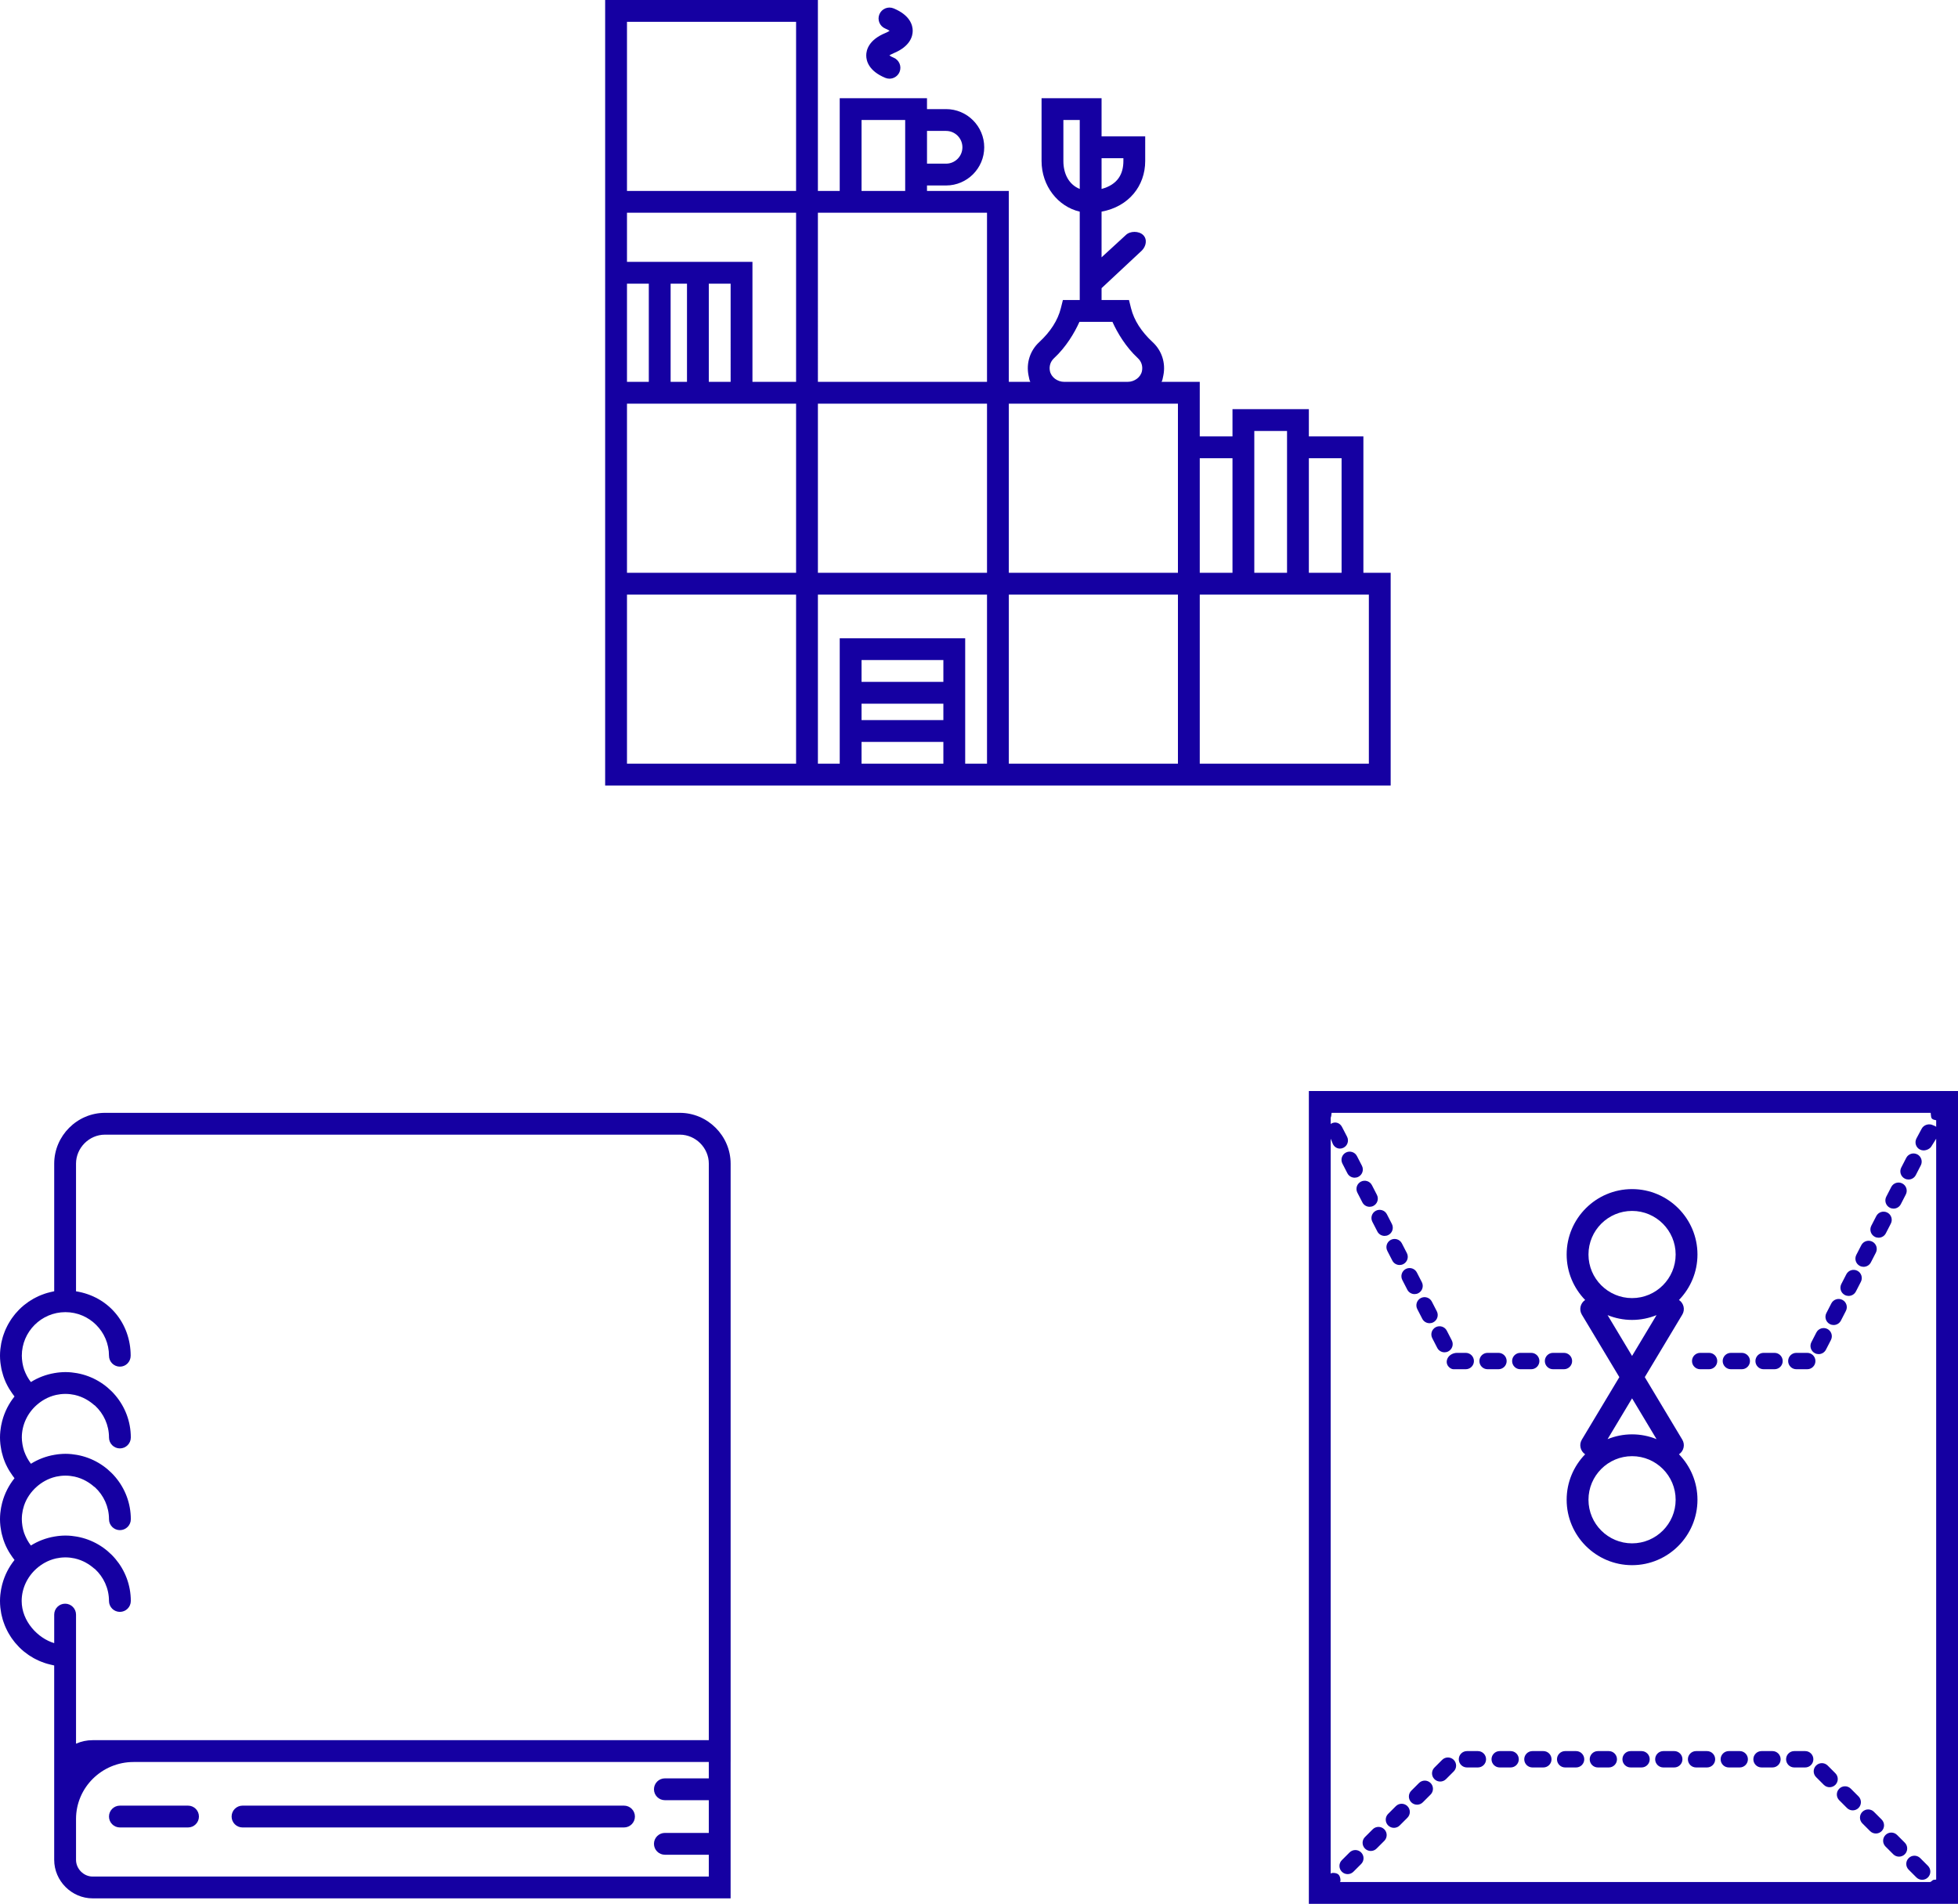 <?xml version="1.0" encoding="utf-8"?>
<!-- Generator: Adobe Illustrator 19.1.0, SVG Export Plug-In . SVG Version: 6.00 Build 0)  -->
<svg version="1.1" id="Layer_1" xmlns="http://www.w3.org/2000/svg" xmlns:xlink="http://www.w3.org/1999/xlink" x="0px" y="0px"
	 viewBox="0 0 358.938 349" style="enable-background:new 0 0 358.938 349;" xml:space="preserve">
<style type="text/css">
	.st0{fill:none;stroke:#1500A2;stroke-width:2;stroke-linecap:round;stroke-miterlimit:10;}
	.st1{fill:none;stroke:#1500A2;stroke-width:2;stroke-miterlimit:10;}
	.st2{fill:none;stroke:#1500A2;stroke-width:2;stroke-linecap:round;stroke-miterlimit:10;stroke-dasharray:2,4,2,4,2,4;}
	.st3{fill:none;stroke:#1500A2;stroke-width:2;stroke-linecap:round;stroke-linejoin:round;stroke-miterlimit:10;}
	.st4{fill:#1500A2;}
	.st5{fill:none;stroke:#1500A2;stroke-width:4;stroke-miterlimit:10;}
</style>
<g>
	<path class="st4" d="M239.938,349h119V200h-119V349z M353.929,204c0.111,1,0.009,1.165,1.009,1.359v1.24
		c0-0.128-0.406-0.241-0.569-0.325c-0.737-0.378-1.718-0.089-2.097,0.647l-0.953,1.778c-0.379,0.737-0.108,1.642,0.628,2.021
		c0.22,0.113,0.445,0.166,0.676,0.166c0.544,0,1.217-0.297,1.483-0.813l0.832-1.33v135.79c0,0.073-0.502,0.004-0.649,0.15
		c-0.146,0.146-0.396,0.317-0.469,0.317H245.626c0.175,0,0.167-0.94-0.249-1.357c-0.417-0.417-1.439-0.343-1.439-0.168V208.743
		l0.416,0.998c0.266,0.517,0.742,0.813,1.287,0.813c0.231,0,0.441-0.054,0.661-0.166c0.736-0.379,1.014-1.283,0.635-2.021
		l-0.921-1.778c-0.379-0.736-1.189-1.024-1.926-0.647c-0.089,0.046-0.151,0.1-0.151,0.16v-1.207c0-0.113,0.075,0.105,0.169-0.895
		H353.929z"/>
	<path class="st4" d="M310.176,249.5c0,0.828,0.671,1.5,1.5,1.5h1.626c0.829,0,1.5-0.672,1.5-1.5s-0.671-1.5-1.5-1.5h-1.626
		C310.847,248,310.176,248.672,310.176,249.5z"/>
	<path class="st4" d="M317.302,251h2c0.829,0,1.5-0.672,1.5-1.5s-0.671-1.5-1.5-1.5h-2c-0.829,0-1.5,0.672-1.5,1.5
		S316.474,251,317.302,251z"/>
	<path class="st4" d="M323.302,251h2c0.829,0,1.5-0.672,1.5-1.5s-0.671-1.5-1.5-1.5h-2c-0.829,0-1.5,0.672-1.5,1.5
		S322.474,251,323.302,251z"/>
	<path class="st4" d="M340.945,232.061c0.22,0.112,0.454,0.166,0.685,0.166c0.544,0,1.069-0.297,1.335-0.813l0.915-1.778
		c0.379-0.737,0.089-1.642-0.647-2.021c-0.738-0.377-1.641-0.088-2.021,0.647l-0.915,1.778
		C339.919,230.777,340.209,231.682,340.945,232.061z"/>
	<path class="st4" d="M346.437,221.391c0.22,0.112,0.454,0.166,0.685,0.166c0.544,0,1.069-0.297,1.335-0.813l0.915-1.778
		c0.379-0.737,0.089-1.642-0.647-2.021c-0.738-0.381-1.641-0.088-2.021,0.647l-0.915,1.778
		C345.41,220.107,345.7,221.012,346.437,221.391z"/>
	<path class="st4" d="M343.691,226.726c0.22,0.112,0.454,0.166,0.685,0.166c0.544,0,1.069-0.297,1.335-0.813l0.915-1.778
		c0.379-0.737,0.089-1.642-0.647-2.021c-0.738-0.38-1.641-0.088-2.021,0.647l-0.915,1.778
		C342.665,225.442,342.955,226.347,343.691,226.726z"/>
	<path class="st4" d="M349.182,216.056c0.22,0.112,0.454,0.166,0.685,0.166c0.544,0,1.069-0.297,1.335-0.813l0.915-1.778
		c0.379-0.737,0.089-1.642-0.647-2.021c-0.737-0.377-1.641-0.089-2.021,0.647l-0.915,1.778
		C348.156,214.772,348.446,215.677,349.182,216.056z"/>
	<path class="st4" d="M332.708,248.065c0.22,0.112,0.454,0.166,0.685,0.166c0.544,0,1.069-0.297,1.335-0.813l0.915-1.778
		c0.379-0.737,0.089-1.642-0.647-2.021c-0.737-0.377-1.642-0.088-2.021,0.647l-0.915,1.778
		C331.682,246.782,331.972,247.687,332.708,248.065z"/>
	<path class="st4" d="M338.2,237.396c0.22,0.112,0.454,0.166,0.685,0.166c0.544,0,1.069-0.297,1.335-0.813l0.915-1.778
		c0.379-0.737,0.089-1.642-0.647-2.021c-0.738-0.378-1.642-0.089-2.021,0.647l-0.915,1.778
		C337.173,236.112,337.463,237.017,338.2,237.396z"/>
	<path class="st4" d="M335.454,242.73c0.22,0.112,0.454,0.166,0.685,0.166c0.544,0,1.069-0.297,1.335-0.813l0.915-1.778
		c0.379-0.737,0.089-1.642-0.647-2.021c-0.737-0.377-1.642-0.089-2.021,0.647l-0.915,1.778
		C334.428,241.447,334.718,242.352,335.454,242.73z"/>
	<path class="st4" d="M329.302,251h2c0.829,0,1.5-0.672,1.5-1.5s-0.671-1.5-1.5-1.5h-2c-0.829,0-1.5,0.672-1.5,1.5
		S328.474,251,329.302,251z"/>
	<path class="st4" d="M278.699,251h2c0.829,0,1.5-0.672,1.5-1.5s-0.671-1.5-1.5-1.5h-2c-0.829,0-1.5,0.672-1.5,1.5
		S277.871,251,278.699,251z"/>
	<path class="st4" d="M272.699,251h2c0.829,0,1.5-0.672,1.5-1.5s-0.671-1.5-1.5-1.5h-2c-0.829,0-1.5,0.672-1.5,1.5
		S271.871,251,272.699,251z"/>
	<path class="st4" d="M284.699,251h2c0.829,0,1.5-0.672,1.5-1.5s-0.671-1.5-1.5-1.5h-2c-0.829,0-1.5,0.672-1.5,1.5
		S283.871,251,284.699,251z"/>
	<path class="st4" d="M265.359,249.012c-0.363,0.745-0.053,1.53,0.692,1.893c0.279,0.136,0.592,0.095,0.903,0.095h1.745
		c0.829,0,1.5-0.672,1.5-1.5s-0.671-1.5-1.5-1.5h-1.582C266.433,248,265.683,248.348,265.359,249.012z"/>
	<path class="st4" d="M254.323,229.303l0.915,1.778c0.266,0.517,0.791,0.813,1.335,0.813c0.231,0,0.465-0.054,0.685-0.166
		c0.736-0.379,1.026-1.283,0.647-2.021l-0.915-1.778c-0.379-0.735-1.282-1.025-2.021-0.647
		C254.234,227.661,253.944,228.565,254.323,229.303z"/>
	<path class="st4" d="M251.578,223.968l0.915,1.778c0.266,0.517,0.791,0.813,1.335,0.813c0.231,0,0.465-0.054,0.685-0.166
		c0.736-0.379,1.026-1.283,0.647-2.021l-0.915-1.778c-0.379-0.735-1.283-1.024-2.021-0.647
		C251.489,222.326,251.199,223.23,251.578,223.968z"/>
	<path class="st4" d="M248.832,218.633l0.915,1.778c0.266,0.517,0.791,0.813,1.335,0.813c0.231,0,0.465-0.054,0.685-0.166
		c0.736-0.379,1.026-1.283,0.647-2.021l-0.915-1.778c-0.378-0.736-1.283-1.024-2.02-0.647
		C248.743,216.991,248.453,217.896,248.832,218.633z"/>
	<path class="st4" d="M257.069,234.638l0.915,1.778c0.266,0.517,0.791,0.813,1.335,0.813c0.231,0,0.465-0.054,0.685-0.166
		c0.736-0.379,1.026-1.283,0.647-2.021l-0.915-1.778c-0.379-0.736-1.282-1.024-2.021-0.647
		C256.98,232.996,256.69,233.9,257.069,234.638z"/>
	<path class="st4" d="M246.086,213.298l0.915,1.778c0.266,0.517,0.791,0.813,1.335,0.813c0.231,0,0.465-0.054,0.685-0.166
		c0.736-0.379,1.026-1.283,0.647-2.021l-0.915-1.778c-0.378-0.735-1.283-1.025-2.021-0.647
		C245.998,211.656,245.708,212.561,246.086,213.298z"/>
	<path class="st4" d="M259.814,239.973l0.915,1.778c0.266,0.517,0.791,0.813,1.335,0.813c0.231,0,0.465-0.054,0.685-0.166
		c0.736-0.379,1.026-1.283,0.647-2.021l-0.915-1.778c-0.379-0.735-1.284-1.025-2.021-0.647
		C259.726,238.331,259.436,239.235,259.814,239.973z"/>
	<path class="st4" d="M262.56,245.308l0.915,1.778c0.266,0.517,0.791,0.813,1.335,0.813c0.231,0,0.465-0.054,0.685-0.166
		c0.736-0.379,1.026-1.283,0.647-2.021l-0.915-1.778c-0.379-0.736-1.283-1.024-2.021-0.647
		C262.471,243.666,262.181,244.57,262.56,245.308z"/>
	<path class="st4" d="M340.701,329.306l-1.414-1.414c-0.586-0.586-1.535-0.586-2.121,0s-0.586,1.535,0,2.121l1.414,1.414
		c0.293,0.293,0.677,0.439,1.061,0.439s0.768-0.146,1.061-0.439C341.287,330.841,341.287,329.892,340.701,329.306z"/>
	<path class="st4" d="M336.458,325.063l-1.414-1.414c-0.586-0.586-1.535-0.586-2.121,0s-0.586,1.535,0,2.121l1.414,1.414
		c0.293,0.293,0.677,0.439,1.061,0.439s0.768-0.146,1.061-0.439C337.044,326.599,337.044,325.649,336.458,325.063z"/>
	<path class="st4" d="M312.923,321h-2c-0.829,0-1.5,0.672-1.5,1.5s0.671,1.5,1.5,1.5h2c0.829,0,1.5-0.672,1.5-1.5
		S313.751,321,312.923,321z"/>
	<path class="st4" d="M349.894,340.619c-0.586,0.585-0.586,1.535-0.001,2.121l1.414,1.415c0.293,0.293,0.677,0.439,1.061,0.439
		c0.384,0,0.768-0.146,1.06-0.439c0.586-0.585,0.586-1.535,0.001-2.121l-1.414-1.415
		C351.43,340.034,350.479,340.032,349.894,340.619z"/>
	<path class="st4" d="M349.186,337.791l-1.414-1.414c-0.586-0.586-1.535-0.586-2.121,0s-0.586,1.535,0,2.121l1.414,1.414
		c0.293,0.293,0.677,0.439,1.061,0.439s0.768-0.146,1.061-0.439C349.772,339.326,349.772,338.377,349.186,337.791z"/>
	<path class="st4" d="M344.943,333.549l-1.414-1.414c-0.586-0.586-1.535-0.586-2.121,0s-0.586,1.535,0,2.121l1.414,1.414
		c0.293,0.293,0.677,0.439,1.061,0.439s0.768-0.146,1.061-0.439C345.529,335.084,345.529,334.135,344.943,333.549z"/>
	<path class="st4" d="M306.923,321h-2c-0.829,0-1.5,0.672-1.5,1.5s0.671,1.5,1.5,1.5h2c0.829,0,1.5-0.672,1.5-1.5
		S307.751,321,306.923,321z"/>
	<path class="st4" d="M264.371,322.609l-1.414,1.414c-0.586,0.586-0.586,1.535,0,2.121c0.293,0.293,0.677,0.439,1.061,0.439
		s0.768-0.146,1.061-0.439l1.414-1.414c0.586-0.586,0.586-1.535,0-2.121S264.957,322.023,264.371,322.609z"/>
	<path class="st4" d="M260.128,326.852l-1.415,1.414c-0.586,0.585-0.586,1.535,0,2.121c0.293,0.293,0.677,0.439,1.061,0.439
		s0.768-0.146,1.061-0.439l1.415-1.414c0.586-0.585,0.586-1.535,0-2.121C261.664,326.266,260.714,326.266,260.128,326.852z"/>
	<path class="st4" d="M288.923,321h-2c-0.829,0-1.5,0.672-1.5,1.5s0.671,1.5,1.5,1.5h2c0.829,0,1.5-0.672,1.5-1.5
		S289.751,321,288.923,321z"/>
	<path class="st4" d="M300.923,321h-2c-0.829,0-1.5,0.672-1.5,1.5s0.671,1.5,1.5,1.5h2c0.829,0,1.5-0.672,1.5-1.5
		S301.751,321,300.923,321z"/>
	<path class="st4" d="M294.923,321h-2c-0.829,0-1.5,0.672-1.5,1.5s0.671,1.5,1.5,1.5h2c0.829,0,1.5-0.672,1.5-1.5
		S295.751,321,294.923,321z"/>
	<path class="st4" d="M251.643,335.337l-1.415,1.414c-0.586,0.585-0.586,1.535,0,2.121c0.293,0.293,0.677,0.439,1.061,0.439
		s0.768-0.146,1.061-0.439l1.415-1.414c0.586-0.585,0.586-1.535,0-2.121C253.179,334.751,252.229,334.751,251.643,335.337z"/>
	<path class="st4" d="M247.4,339.58l-1.415,1.414c-0.586,0.585-0.586,1.535,0,2.121c0.293,0.293,0.677,0.439,1.061,0.439
		s0.768-0.146,1.061-0.439l1.415-1.414c0.586-0.585,0.586-1.535,0-2.121C248.936,338.994,247.986,338.994,247.4,339.58z"/>
	<path class="st4" d="M322.923,324h2c0.829,0,1.5-0.672,1.5-1.5s-0.671-1.5-1.5-1.5h-2c-0.829,0-1.5,0.672-1.5,1.5
		S322.094,324,322.923,324z"/>
	<path class="st4" d="M328.923,324h2c0.829,0,1.5-0.672,1.5-1.5s-0.671-1.5-1.5-1.5h-2c-0.829,0-1.5,0.672-1.5,1.5
		S328.094,324,328.923,324z"/>
	<path class="st4" d="M279.423,322.5c0,0.828,0.671,1.5,1.5,1.5h2c0.829,0,1.5-0.672,1.5-1.5s-0.671-1.5-1.5-1.5h-2
		C280.094,321,279.423,321.672,279.423,322.5z"/>
	<path class="st4" d="M255.886,331.095l-1.415,1.414c-0.586,0.585-0.586,1.535,0,2.121c0.293,0.293,0.677,0.439,1.061,0.439
		s0.768-0.146,1.061-0.439l1.415-1.414c0.586-0.585,0.586-1.535,0-2.121C257.421,330.509,256.472,330.509,255.886,331.095z"/>
	<path class="st4" d="M316.923,324h2c0.829,0,1.5-0.672,1.5-1.5s-0.671-1.5-1.5-1.5h-2c-0.829,0-1.5,0.672-1.5,1.5
		S316.094,324,316.923,324z"/>
	<path class="st4" d="M267.423,322.5c0,0.828,0.671,1.5,1.5,1.5h2c0.829,0,1.5-0.672,1.5-1.5s-0.671-1.5-1.5-1.5h-2
		C268.094,321,267.423,321.672,267.423,322.5z"/>
	<path class="st4" d="M273.423,322.5c0,0.828,0.671,1.5,1.5,1.5h2c0.829,0,1.5-0.672,1.5-1.5s-0.671-1.5-1.5-1.5h-2
		C274.094,321,273.423,321.672,273.423,322.5z"/>
	<path class="st4" d="M289.98,240.99l6.875,11.459l-6.875,11.459c-0.551,0.918-0.274,2.095,0.606,2.685
		c-2.093,2.16-3.389,5.097-3.389,8.335c0,6.611,5.379,11.99,11.99,11.99s11.99-5.379,11.99-11.99c0-3.238-1.296-6.175-3.389-8.335
		c0.88-0.589,1.157-1.766,0.606-2.685l-6.875-11.459l6.875-11.459c0.551-0.918,0.274-2.095-0.606-2.685
		c2.093-2.16,3.389-5.097,3.389-8.335c0-6.611-5.379-11.99-11.99-11.99s-11.99,5.379-11.99,11.99c0,3.238,1.296,6.175,3.389,8.335
		C289.706,238.895,289.429,240.072,289.98,240.99z M299.188,282.918c-4.406,0-7.99-3.584-7.99-7.99s3.584-7.99,7.99-7.99
		s7.99,3.584,7.99,7.99S303.593,282.918,299.188,282.918z M303.676,263.817c-1.388-0.563-2.901-0.88-4.488-0.88
		s-3.1,0.317-4.488,0.88l4.488-7.481L303.676,263.817z M294.699,241.081c1.388,0.563,2.901,0.88,4.488,0.88
		c1.587,0,3.1-0.317,4.488-0.88l-4.488,7.481L294.699,241.081z M299.188,221.98c4.406,0,7.99,3.584,7.99,7.99s-3.584,7.99-7.99,7.99
		s-7.99-3.584-7.99-7.99S294.782,221.98,299.188,221.98z"/>
</g>
<g>
	<path class="st4" d="M249.938,80h-10v-5h-14v5h-6V70h-7.048c0.162,0,0.296-0.791,0.379-1.21c0.446-2.247-0.287-4.518-1.961-6.065
		c-2.082-1.927-3.416-4.017-3.965-6.21L206.964,55h-5.026v-2.173l7.391-6.906c0.781-0.781,1.024-2.047,0.242-2.828
		s-2.411-0.781-3.192,0l-4.442,4.078v-8.157v-0.216c5-0.921,8-4.729,8-9.277V25h-8v-7h-11v11.521c0,4.548,3,8.355,7,9.277v0.216V55
		h-3.088l-0.379,1.512c-0.549,2.193-1.882,4.281-3.963,6.208c-1.675,1.547-2.408,3.822-1.963,6.071
		c0.083,0.419,0.217,1.209,0.379,1.209h-3.987V35h-15v-1h3.496c3.857,0,6.995-3.143,6.995-7s-3.138-7-6.995-7h-3.496v-2h-16v17h-4V0
		h-39v35.014v4v8.488V69.98v4v30.967v4V144h35.52h4h3.493h23.98h3.493h4h30.967h4h34.547v-39h-5V80z M205.938,29v0.521
		c0,2.323-1,4.314-4,5.116V29H205.938z M194.938,29.521V22h3v3.023v9.613C195.938,33.836,194.938,31.844,194.938,29.521z
		 M245.938,84v21h-6V84H245.938z M229.938,79h6v0.971V105h-6V79.971V79z M225.938,84v21h-6V84H225.938z M192.469,68.012
		c-0.176-0.886,0.1-1.743,0.755-2.349c2.202-2.039,3.764-4.663,4.656-6.663h6.054c0.894,2,2.455,4.62,4.657,6.659
		c0.655,0.605,0.93,1.469,0.754,2.354c-0.224,1.128-1.358,1.987-2.641,1.987h-11.595C193.828,70,192.692,69.14,192.469,68.012z
		 M195.109,74h11.595h9.233v5.971V105h-31V74H195.109z M149.938,74h31v31h-31V74z M173.434,24c1.651,0,2.995,1.349,2.995,3
		s-1.344,3-2.995,3h-3.496v-6H173.434z M157.938,22h8v13h-8V22z M153.95,39h16.487h10.5v31h-31V39H153.95z M114.938,4h31v31h-31V4z
		 M114.938,39h31v31h-8V48h-7.461h-4h-3.493h-4h-4.046V39z M125.938,70h-3V52h3V70z M133.938,70h-4V52h4V70z M114.938,52h4v18h-4V52
		z M114.938,74h4.046h4h3.493h4h7.492h7.969v31h-31V74z M145.938,140h-31v-31h31V140z M157.938,140v-4h15v4H157.938z M157.938,129
		h15v3h-15V129z M172.938,125h-15v-4h15V125z M180.938,140h-4v-3.579v-4v-3.493v-4V117h-23v7.928v4v3.493v4V140h-4v-31h31V140z
		 M215.938,140h-31v-31h31V140z M250.938,109v31h-31v-31h6.443h4h5.99h4h9.99H250.938z"/>
	<path class="st4" d="M167.316,5.646c0-0.992-0.454-2.846-3.494-4.106c-1.021-0.423-2.19,0.061-2.613,1.082
		c-0.423,1.021,0.062,2.19,1.082,2.613c0.36,0.149,0.615,0.294,0.788,0.411c-0.173,0.118-0.428,0.263-0.789,0.412
		c-3.038,1.261-3.492,3.114-3.492,4.107c0,0.992,0.454,2.846,3.492,4.106c0.251,0.104,0.511,0.153,0.766,0.153
		c0.785,0,1.529-0.465,1.849-1.234c0.423-1.021-0.062-2.19-1.081-2.614c-0.36-0.149-0.616-0.294-0.788-0.412
		c0.172-0.117,0.427-0.262,0.787-0.411C166.862,8.492,167.316,6.639,167.316,5.646z"/>
</g>
<g>
	<path class="st4" d="M133.938,322.957v-4V213.315c0-5.1-4.211-9.315-9.311-9.315H19.239c-5.1,0-9.302,4.216-9.302,9.315v23.388
		c0,0.013-0.121,0.034-0.195,0.048c-0.158,0.03-0.301,0.065-0.457,0.101c-0.215,0.05-0.421,0.104-0.632,0.164
		c-0.152,0.044-0.299,0.09-0.448,0.14c-0.209,0.07-0.414,0.146-0.617,0.227c-0.142,0.056-0.284,0.113-0.423,0.174
		c-0.207,0.092-0.409,0.192-0.61,0.295c-0.127,0.065-0.256,0.128-0.381,0.197c-0.214,0.119-0.42,0.249-0.625,0.38
		c-0.104,0.066-0.211,0.128-0.312,0.198c-0.261,0.179-0.513,0.37-0.759,0.568c-0.039,0.031-0.08,0.058-0.118,0.09
		c-0.284,0.235-0.556,0.483-0.817,0.743c-0.066,0.066-0.126,0.138-0.191,0.205c-0.188,0.196-0.374,0.395-0.549,0.604
		c-0.084,0.101-0.162,0.207-0.243,0.31c-0.145,0.185-0.288,0.37-0.422,0.563c-0.083,0.119-0.16,0.243-0.238,0.365
		c-0.12,0.188-0.237,0.377-0.347,0.571c-0.074,0.132-0.144,0.265-0.214,0.4c-0.101,0.195-0.196,0.392-0.286,0.593
		c-0.063,0.14-0.124,0.281-0.181,0.424c-0.083,0.205-0.158,0.414-0.229,0.625c-0.049,0.145-0.099,0.289-0.142,0.436
		c-0.065,0.22-0.12,0.445-0.173,0.67c-0.034,0.144-0.071,0.285-0.099,0.431c-0.049,0.25-0.083,0.504-0.116,0.758
		c-0.016,0.126-0.039,0.25-0.052,0.377C0.022,247.745,0,248.133,0,248.526c0,0.391,0.025,0.78,0.064,1.166
		c0.012,0.121,0.031,0.24,0.047,0.361c0.035,0.268,0.078,0.535,0.132,0.8c0.027,0.132,0.056,0.264,0.087,0.395
		c0.063,0.264,0.136,0.524,0.217,0.783c0.036,0.113,0.067,0.228,0.106,0.34c0.126,0.364,0.265,0.722,0.425,1.073
		c0.008,0.018,0.018,0.035,0.027,0.052c0.154,0.333,0.326,0.657,0.511,0.975c0.061,0.105,0.128,0.207,0.193,0.311
		c0.143,0.23,0.293,0.456,0.452,0.677c0.079,0.109,0.159,0.218,0.241,0.325c0.054,0.07,0.103,0.144,0.159,0.214
		c-1.035,1.282-1.802,2.782-2.24,4.417c-0.019,0.069-0.036,0.138-0.053,0.208c-0.061,0.246-0.118,0.493-0.164,0.745
		c-0.03,0.162-0.052,0.326-0.075,0.49c-0.025,0.182-0.055,0.362-0.072,0.547C0.021,262.771,0,263.14,0,263.512
		c0,0.391,0.025,0.78,0.064,1.166c0.012,0.121,0.031,0.24,0.047,0.361c0.035,0.268,0.078,0.535,0.132,0.799
		c0.027,0.133,0.056,0.264,0.087,0.396c0.063,0.263,0.136,0.522,0.216,0.78c0.036,0.115,0.068,0.23,0.107,0.344
		c0.125,0.362,0.264,0.72,0.424,1.069c0.011,0.023,0.024,0.046,0.035,0.069c0.152,0.326,0.32,0.644,0.501,0.956
		c0.063,0.109,0.133,0.215,0.2,0.322c0.141,0.226,0.287,0.447,0.443,0.664c0.081,0.113,0.163,0.224,0.249,0.334
		c0.053,0.069,0.101,0.141,0.155,0.209c-1.035,1.282-1.802,2.783-2.241,4.419c-0.018,0.068-0.035,0.136-0.052,0.204
		c-0.062,0.247-0.119,0.495-0.165,0.748c-0.03,0.162-0.051,0.325-0.075,0.488c-0.025,0.183-0.055,0.364-0.072,0.549
		C0.021,277.757,0,278.126,0,278.498c0,0.391,0.025,0.78,0.064,1.166c0.012,0.122,0.032,0.242,0.048,0.362
		c0.035,0.268,0.078,0.533,0.131,0.797c0.027,0.133,0.056,0.266,0.088,0.398c0.062,0.262,0.135,0.52,0.216,0.777
		c0.036,0.116,0.068,0.232,0.108,0.346c0.125,0.362,0.264,0.719,0.423,1.068c0.011,0.024,0.025,0.047,0.036,0.071
		c0.152,0.326,0.32,0.643,0.501,0.955c0.063,0.109,0.132,0.214,0.199,0.321c0.141,0.226,0.288,0.448,0.444,0.665
		c0.081,0.113,0.164,0.225,0.249,0.335c0.053,0.069,0.101,0.141,0.155,0.209c-1.035,1.282-1.802,2.782-2.241,4.417
		c-0.019,0.069-0.036,0.139-0.054,0.208c-0.061,0.246-0.118,0.493-0.164,0.745c-0.03,0.162-0.052,0.326-0.075,0.49
		c-0.025,0.182-0.055,0.362-0.072,0.547C0.021,292.742,0,293.112,0,293.483c0,0.393,0.022,0.782,0.059,1.166
		c0.012,0.127,0.035,0.251,0.052,0.377c0.033,0.255,0.067,0.509,0.116,0.758c0.028,0.146,0.066,0.287,0.099,0.431
		c0.053,0.225,0.107,0.45,0.173,0.67c0.044,0.147,0.093,0.291,0.142,0.435c0.072,0.211,0.147,0.42,0.229,0.626
		c0.057,0.143,0.118,0.283,0.181,0.423c0.09,0.201,0.186,0.399,0.286,0.594c0.069,0.134,0.14,0.268,0.214,0.399
		c0.11,0.194,0.227,0.383,0.347,0.571c0.079,0.123,0.155,0.246,0.238,0.365c0.134,0.193,0.277,0.379,0.422,0.563
		c0.081,0.104,0.158,0.21,0.243,0.31c0.175,0.209,0.36,0.407,0.549,0.604c0.065,0.068,0.125,0.139,0.191,0.205
		c0.261,0.26,0.533,0.508,0.817,0.743c0.038,0.032,0.08,0.059,0.118,0.09c0.246,0.198,0.498,0.389,0.759,0.568
		c0.102,0.07,0.208,0.131,0.312,0.198c0.206,0.132,0.412,0.261,0.625,0.38c0.125,0.069,0.253,0.132,0.381,0.197
		c0.201,0.103,0.404,0.203,0.612,0.295c0.139,0.061,0.281,0.117,0.422,0.173c0.204,0.081,0.411,0.158,0.62,0.228
		c0.149,0.05,0.299,0.096,0.451,0.14c0.21,0.061,0.423,0.115,0.638,0.164c0.156,0.036,0.285,0.071,0.444,0.101
		c0.075,0.014,0.195,0.035,0.195,0.048v20.65v7.488v7.488c0,3.859,3.193,7.066,7.053,7.066h116.947V322.957z M19.239,208h105.388
		c2.894,0,5.311,2.421,5.311,5.315V319H24.479H16.99c-1.074,0-2.053,0.208-3.053,0.642v-16.169v-2v-5.493c0-1.104-0.896-2-2-2
		s-2,0.896-2,2v5.23c-3-0.891-5.964-4.012-5.964-7.727c0-2.271,1.02-4.453,2.775-5.987c0.781-0.683,1.966-1.463,3.524-1.814
		c0.007-0.002,0.017-0.004,0.024-0.005c0.204-0.045,0.421-0.077,0.638-0.106c0.067-0.009,0.133-0.023,0.201-0.031
		c0.275-0.03,0.56-0.047,0.855-0.047s0.58,0.017,0.855,0.047c0.066,0.007,0.13,0.021,0.196,0.03c0.219,0.03,0.436,0.061,0.641,0.107
		c0.005,0.001,0.009,0.002,0.013,0.003c1.561,0.35,2.742,1.132,3.524,1.815c0.065,0.057,0.137,0.1,0.207,0.147
		c1.567,1.46,2.554,3.534,2.554,5.84c0,1.104,0.896,2,2,2s2-0.896,2-2c0-5.869-4.241-10.757-9.818-11.783
		c-0.104-0.02-0.209-0.031-0.314-0.048c-0.244-0.038-0.488-0.079-0.736-0.102c-0.372-0.036-0.747-0.057-1.122-0.057
		c-0.351,0-0.7,0.022-1.047,0.053c-0.135,0.012-0.269,0.027-0.403,0.044c-0.186,0.023-0.37,0.053-0.555,0.085
		c-1.563,0.265-3.021,0.831-4.318,1.64c-0.007-0.01-0.016-0.018-0.024-0.028c-0.232-0.304-0.438-0.624-0.624-0.954
		c-0.044-0.078-0.083-0.157-0.125-0.237c-0.162-0.312-0.307-0.632-0.426-0.962c-0.013-0.037-0.031-0.072-0.044-0.109
		c-0.124-0.359-0.214-0.729-0.284-1.103c-0.017-0.089-0.031-0.178-0.044-0.267C4.04,279.273,4,278.888,4,278.498
		c0-0.282,0.016-0.562,0.045-0.838c0.007-0.068,0.022-0.134,0.031-0.201c0.028-0.21,0.057-0.42,0.102-0.626
		c0.011-0.05,0.026-0.098,0.038-0.148c0.054-0.228,0.113-0.454,0.187-0.675c0.004-0.011,0.008-0.022,0.012-0.033
		c0.446-1.312,1.241-2.499,2.348-3.466l0.018-0.016c0.781-0.679,1.952-1.451,3.5-1.799c0.007-0.001,0.013-0.004,0.02-0.005
		c0.203-0.045,0.419-0.076,0.635-0.106c0.068-0.009,0.134-0.024,0.202-0.031c0.275-0.03,0.559-0.047,0.854-0.047
		c0.295,0,0.579,0.017,0.854,0.047c0.067,0.007,0.131,0.021,0.198,0.03c0.218,0.03,0.435,0.061,0.64,0.107
		c0.004,0.001,0.007,0.002,0.011,0.003c1.562,0.35,2.743,1.133,3.526,1.817c0.066,0.057,0.138,0.101,0.208,0.148
		c1.567,1.46,2.553,3.534,2.553,5.839c0,1.104,0.896,2,2,2s2-0.896,2-2c0-5.869-4.241-10.758-9.817-11.784
		c-0.104-0.02-0.21-0.031-0.315-0.048c-0.244-0.038-0.487-0.079-0.735-0.102c-0.372-0.036-0.747-0.057-1.123-0.057
		c-0.35,0-0.699,0.022-1.046,0.053c-0.136,0.012-0.271,0.028-0.406,0.044c-0.183,0.023-0.366,0.052-0.547,0.084
		c-1.565,0.264-3.026,0.831-4.323,1.641c-0.007-0.008-0.014-0.016-0.021-0.025c-0.234-0.305-0.44-0.626-0.626-0.958
		c-0.044-0.078-0.083-0.157-0.124-0.236c-0.161-0.311-0.305-0.63-0.424-0.958c-0.014-0.039-0.032-0.075-0.045-0.114
		c-0.123-0.359-0.214-0.728-0.284-1.101c-0.017-0.089-0.031-0.179-0.045-0.269C4.04,264.286,4,263.901,4,263.512
		c0-2.271,1.007-4.452,2.762-5.986l0.018-0.015c0.781-0.679,1.954-1.452,3.503-1.8c0.005-0.001,0.01-0.003,0.016-0.004
		c0.204-0.045,0.42-0.077,0.637-0.106c0.067-0.009,0.133-0.023,0.2-0.031c0.275-0.03,0.559-0.047,0.854-0.047
		c0.295,0,0.579,0.017,0.854,0.047c0.066,0.007,0.13,0.021,0.196,0.03c0.219,0.03,0.436,0.061,0.642,0.107
		c0.002,0,0.005,0.001,0.007,0.002c1.564,0.35,2.745,1.133,3.529,1.818c0.066,0.058,0.139,0.102,0.211,0.15
		c1.565,1.46,2.551,3.533,2.551,5.837c0,1.104,0.896,2,2,2s2-0.896,2-2c0-5.868-4.241-10.757-9.817-11.783
		c-0.104-0.02-0.21-0.031-0.315-0.048c-0.244-0.038-0.487-0.079-0.735-0.102c-0.372-0.036-0.747-0.057-1.123-0.057
		c-0.35,0-0.699,0.022-1.046,0.053c-0.136,0.012-0.271,0.028-0.407,0.044c-0.183,0.023-0.365,0.052-0.547,0.084
		c-1.567,0.265-3.029,0.832-4.328,1.644c-0.007-0.009-0.015-0.017-0.021-0.026c-0.237-0.306-0.446-0.628-0.633-0.96
		c-0.041-0.073-0.078-0.147-0.116-0.22c-0.164-0.314-0.31-0.636-0.429-0.969c-0.013-0.035-0.029-0.069-0.042-0.104
		c-0.123-0.359-0.213-0.73-0.282-1.106c-0.016-0.088-0.03-0.176-0.043-0.265C4.039,249.311,4,248.923,4,248.526
		c0-4.406,3.584-7.99,7.99-7.99s7.99,3.584,7.99,7.99c0,1.104,0.896,2,2,2s1.974-0.896,1.974-2c0-5.929-4.017-10.853-10.017-11.81
		v-23.401C13.938,210.421,16.345,208,19.239,208z M16.99,344c-1.654,0-3.053-1.412-3.053-3.066v-7.488
		c0-5.783,4.758-10.445,10.541-10.445h105.459v3h-8.053c-1.104,0-2,0.896-2,2s0.896,2,2,2h8.053v6h-8.053c-1.104,0-2,0.896-2,2
		s0.896,2,2,2h8.053v4H16.99z"/>
	<path class="st4" d="M34.469,331H21.98c-1.104,0-2,0.896-2,2s0.896,2,2,2h12.488c1.104,0,2-0.896,2-2S35.573,331,34.469,331z"/>
	<path class="st4" d="M114.393,331H44.459c-1.104,0-2,0.896-2,2s0.896,2,2,2h69.934c1.104,0,2-0.896,2-2S115.497,331,114.393,331z"
		/>
</g>
</svg>
